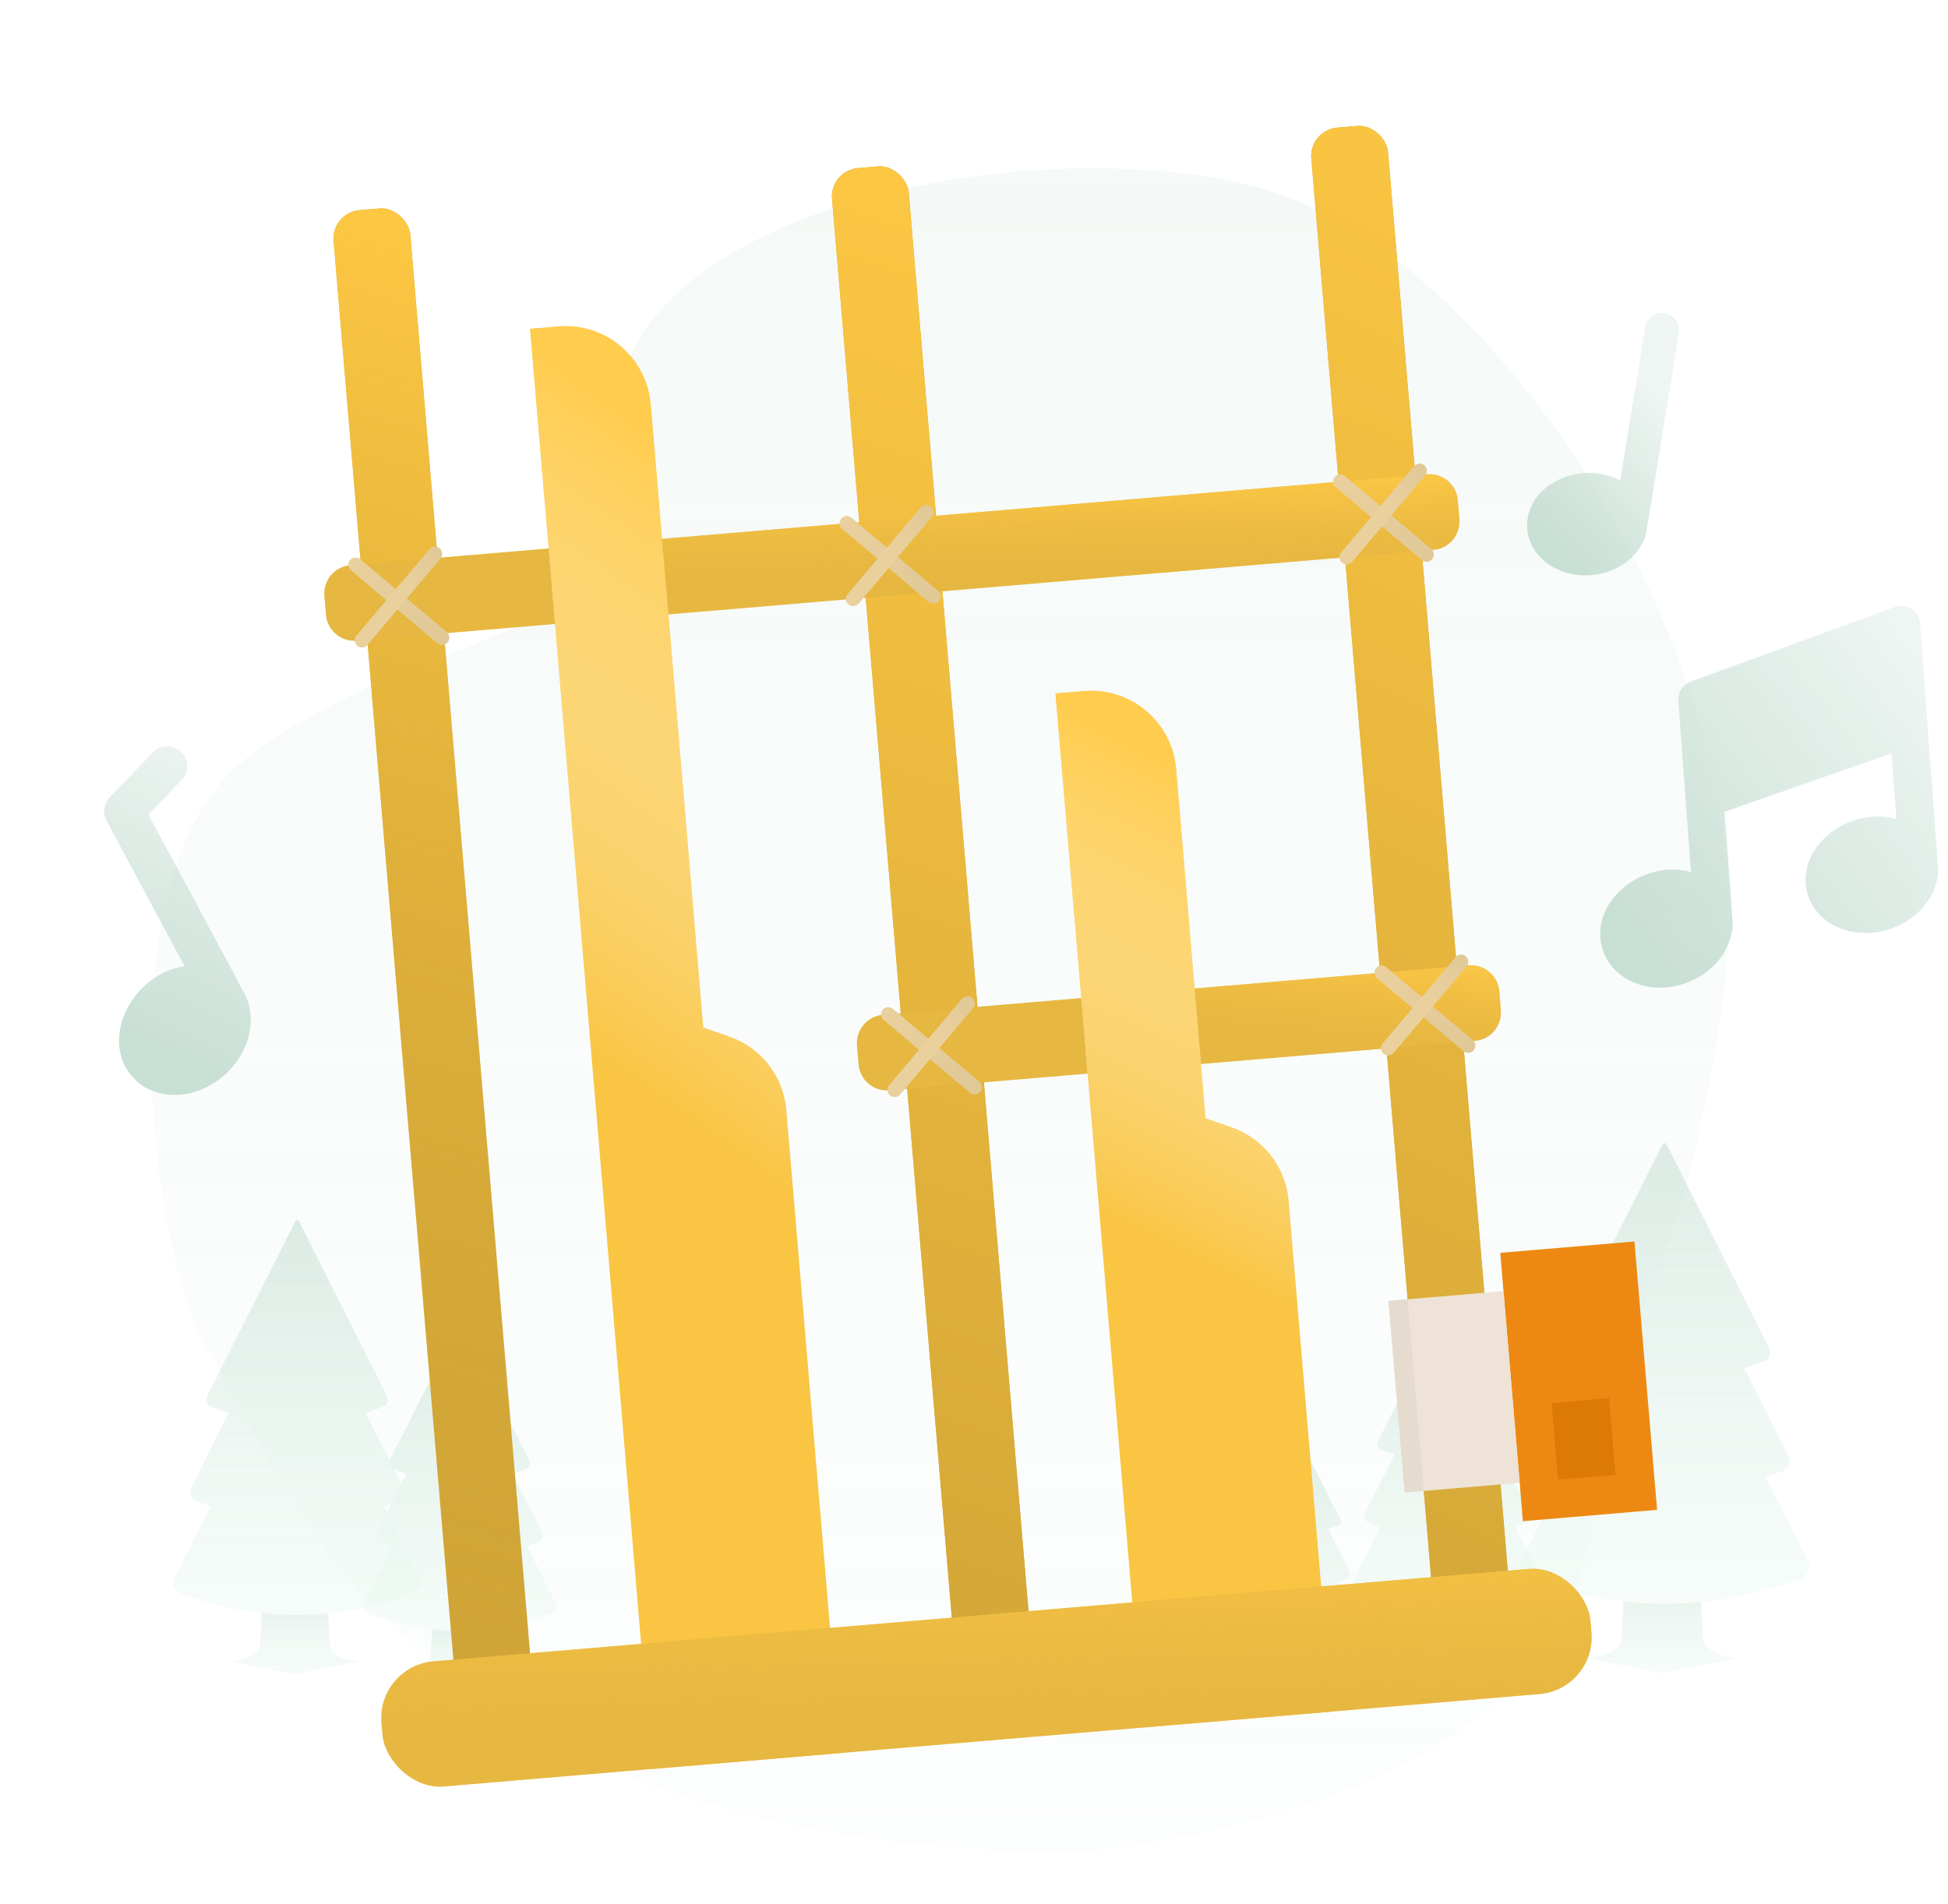 <svg width="135" height="132" viewBox="0 0 135 132" fill="none" xmlns="http://www.w3.org/2000/svg">
<path opacity="0.5" d="M17.238 52.44C6.108 60.63 11.239 90.299 14.667 93.901C21.321 106.414 22.667 108.568 29.333 114.568C46.209 129.756 74.65 128.57 77.732 128.087C92.25 125.812 110.667 120.102 110.667 101.901C110.667 90.512 115.704 94.359 119.333 69.901C122.963 45.444 103.123 17.785 88 13.235C72.487 8.567 41.436 14.332 42.646 30.257C43.856 46.183 31.152 42.202 17.238 52.44Z" fill="url(#paint0_linear)"/>
<g opacity="0.6">
<path fill-rule="evenodd" clip-rule="evenodd" d="M87.986 113.835C88.852 113.929 89.726 113.935 90.593 113.851L90.657 115.075C90.677 115.44 91.226 115.73 91.897 115.73L89.289 116.25L86.681 115.73C87.352 115.73 87.901 115.44 87.92 115.075L87.986 113.835Z" fill="url(#paint1_linear)"/>
<path d="M94.181 112.465L92.765 109.656C92.954 109.595 93.142 109.529 93.328 109.458C93.537 109.378 93.631 109.137 93.531 108.938L92.046 105.992C92.272 105.925 92.495 105.849 92.716 105.765C92.893 105.697 92.972 105.493 92.888 105.325L89.434 98.472C89.407 98.418 89.329 98.418 89.302 98.472L85.848 105.326C85.764 105.494 85.843 105.697 86.02 105.765C86.241 105.849 86.465 105.925 86.69 105.992L85.205 108.938C85.105 109.137 85.199 109.378 85.408 109.458C85.594 109.529 85.782 109.595 85.971 109.656L84.555 112.465C84.439 112.695 84.548 112.974 84.79 113.066C87.737 114.191 91 114.191 93.946 113.066C94.188 112.973 94.297 112.695 94.181 112.465Z" fill="url(#paint2_linear)"/>
<path fill-rule="evenodd" clip-rule="evenodd" d="M98.433 111.597C99.624 111.726 100.825 111.733 102.018 111.619L102.106 113.302C102.133 113.803 102.888 114.202 103.81 114.202L100.225 114.917L96.639 114.202C97.561 114.202 98.316 113.803 98.343 113.302L98.433 111.597Z" fill="url(#paint3_linear)"/>
<path d="M106.951 109.712L105.005 105.85C105.264 105.766 105.523 105.676 105.779 105.578C106.066 105.468 106.195 105.137 106.058 104.863L104.016 100.812C104.326 100.72 104.633 100.616 104.937 100.5C105.18 100.407 105.289 100.127 105.173 99.895L100.424 90.472C100.387 90.398 100.28 90.398 100.243 90.472L95.494 99.896C95.377 100.127 95.487 100.407 95.73 100.5C96.034 100.616 96.341 100.72 96.651 100.812L94.609 104.863C94.472 105.137 94.601 105.468 94.888 105.578C95.144 105.676 95.402 105.766 95.662 105.85L93.716 109.712C93.556 110.028 93.706 110.412 94.038 110.539C98.09 112.086 102.577 112.086 106.629 110.539C106.961 110.411 107.111 110.028 106.951 109.712Z" fill="url(#paint4_linear)"/>
<path fill-rule="evenodd" clip-rule="evenodd" d="M112.505 111.005C114.292 111.198 116.094 111.209 117.883 111.038L118.016 113.562C118.056 114.314 119.188 114.913 120.571 114.913L115.193 115.985L109.815 114.913C111.199 114.913 112.331 114.314 112.371 113.562L112.505 111.005Z" fill="url(#paint5_linear)"/>
<path d="M125.283 108.178L122.363 102.384C122.752 102.259 123.14 102.123 123.524 101.977C123.955 101.812 124.149 101.315 123.942 100.905L120.88 94.828C121.345 94.69 121.805 94.533 122.261 94.359C122.626 94.22 122.79 93.8 122.615 93.453L115.491 79.318C115.436 79.207 115.276 79.207 115.221 79.318L108.097 93.453C107.922 93.8 108.086 94.22 108.451 94.359C108.907 94.534 109.367 94.69 109.832 94.828L106.77 100.905C106.563 101.315 106.757 101.812 107.188 101.977C107.572 102.123 107.959 102.259 108.349 102.385L105.429 108.179C105.19 108.652 105.415 109.227 105.913 109.418C111.991 111.739 118.721 111.739 124.799 109.418C125.297 109.227 125.522 108.652 125.283 108.178Z" fill="url(#paint6_linear)"/>
<path fill-rule="evenodd" clip-rule="evenodd" d="M29.948 112.93C31.139 113.059 32.34 113.066 33.533 112.952L33.621 114.635C33.648 115.136 34.403 115.535 35.325 115.535L31.74 116.25L28.154 115.535C29.077 115.535 29.831 115.136 29.858 114.635L29.948 112.93Z" fill="url(#paint7_linear)"/>
<path d="M38.467 111.046L36.52 107.183C36.78 107.1 37.038 107.009 37.294 106.911C37.581 106.801 37.711 106.47 37.573 106.197L35.531 102.145C35.841 102.053 36.148 101.949 36.452 101.833C36.695 101.74 36.804 101.46 36.688 101.229L31.939 91.805C31.902 91.731 31.796 91.731 31.758 91.805L27.009 101.229C26.893 101.46 27.002 101.74 27.245 101.833C27.549 101.949 27.856 102.053 28.166 102.145L26.124 106.197C25.987 106.47 26.116 106.801 26.404 106.911C26.66 107.009 26.918 107.1 27.177 107.183L25.231 111.046C25.071 111.362 25.221 111.745 25.553 111.872C29.605 113.42 34.092 113.42 38.144 111.872C38.476 111.745 38.626 111.362 38.467 111.046Z" fill="url(#paint8_linear)"/>
<path fill-rule="evenodd" clip-rule="evenodd" d="M18.147 111.8C19.679 111.965 21.224 111.975 22.757 111.828L22.871 113.992C22.905 114.636 23.875 115.149 25.061 115.149L20.451 116.068L15.842 115.149C17.027 115.149 17.998 114.636 18.032 113.992L18.147 111.8Z" fill="url(#paint9_linear)"/>
<path d="M29.1 109.377L26.597 104.411C26.931 104.303 27.263 104.187 27.592 104.061C27.961 103.92 28.128 103.494 27.951 103.142L25.326 97.934C25.724 97.815 26.119 97.681 26.51 97.532C26.822 97.413 26.963 97.052 26.813 96.755L20.707 84.639C20.659 84.544 20.523 84.544 20.475 84.639L14.369 96.755C14.219 97.052 14.36 97.413 14.672 97.532C15.063 97.681 15.458 97.815 15.856 97.934L13.231 103.143C13.054 103.494 13.221 103.92 13.59 104.061C13.919 104.187 14.251 104.303 14.585 104.411L12.082 109.377C11.877 109.783 12.07 110.276 12.497 110.439C17.707 112.429 23.475 112.429 28.685 110.439C29.112 110.276 29.304 109.783 29.1 109.377Z" fill="url(#paint10_linear)"/>
</g>
<g filter="url(#filter0_d)">
<rect x="22.952" y="11.732" width="5.333" height="109.333" rx="1.971" transform="rotate(-4.825 22.952 11.732)" fill="#CFA436"/>
<rect x="22.952" y="11.732" width="5.333" height="109.333" rx="1.971" transform="rotate(-4.825 22.952 11.732)" fill="url(#paint11_linear)"/>
<rect x="57.496" y="8.816" width="5.333" height="109.333" rx="1.971" transform="rotate(-4.825 57.496 8.816)" fill="#CFA436"/>
<rect x="57.496" y="8.816" width="5.333" height="109.333" rx="1.971" transform="rotate(-4.825 57.496 8.816)" fill="url(#paint12_linear)"/>
<path fill-rule="evenodd" clip-rule="evenodd" d="M75.115 44.905L73.152 45.07L79.201 116.745L87.056 116.082L81.504 50.298C81.229 47.045 78.369 44.63 75.115 44.905ZM85.349 75.142L83.548 74.517L87.056 116.082L92.293 115.64L89.304 80.231C89.107 77.902 87.557 75.907 85.349 75.142Z" fill="#F9C543"/>
<path fill-rule="evenodd" clip-rule="evenodd" d="M75.115 44.905L73.152 45.07L79.201 116.745L87.056 116.082L81.504 50.298C81.229 47.045 78.369 44.63 75.115 44.905ZM85.349 75.142L83.548 74.517L87.056 116.082L92.293 115.64L89.304 80.231C89.107 77.902 87.557 75.907 85.349 75.142Z" fill="url(#paint13_linear)"/>
<path fill-rule="evenodd" clip-rule="evenodd" d="M38.703 19.631L36.739 19.797L45.164 119.618L53.019 118.955L53.019 118.955L58.255 118.513L54.493 73.937C54.296 71.606 52.744 69.611 50.533 68.847L48.737 68.226L45.091 25.025C44.816 21.771 41.956 19.357 38.703 19.631Z" fill="#F9C543"/>
<path fill-rule="evenodd" clip-rule="evenodd" d="M38.703 19.631L36.739 19.797L45.164 119.618L53.019 118.955L53.019 118.955L58.255 118.513L54.493 73.937C54.296 71.606 52.744 69.611 50.533 68.847L48.737 68.226L45.091 25.025C44.816 21.771 41.956 19.357 38.703 19.631Z" fill="url(#paint14_linear)"/>
<rect x="90.711" y="6.012" width="5.333" height="109.333" rx="1.971" transform="rotate(-4.825 90.711 6.012)" fill="#CFA436"/>
<rect x="90.711" y="6.012" width="5.333" height="109.333" rx="1.971" transform="rotate(-4.825 90.711 6.012)" fill="url(#paint15_linear)"/>
<rect x="26.104" y="112.492" width="84.082" height="8.704" rx="3.941" transform="rotate(-4.825 26.104 112.492)" fill="#E6B741"/>
<rect x="26.104" y="112.492" width="84.082" height="8.704" rx="3.941" transform="rotate(-4.825 26.104 112.492)" fill="url(#paint16_linear)"/>
<path d="M22.48 38.305C22.388 37.221 23.193 36.267 24.277 36.176L38.023 35.016L38.465 40.252L24.719 41.412C23.635 41.504 22.681 40.699 22.59 39.614L22.48 38.305Z" fill="#E6B741"/>
<path d="M59.39 69.47C59.298 68.385 60.103 67.432 61.188 67.34L74.933 66.18L75.375 71.417L61.63 72.577C60.545 72.668 59.592 71.863 59.5 70.779L59.39 69.47Z" fill="#E6B741"/>
<path d="M45.878 34.353L98.898 29.878C99.982 29.786 100.936 30.591 101.027 31.675L101.138 32.985C101.229 34.069 100.424 35.023 99.34 35.114L46.32 39.589L45.878 34.353Z" fill="#E6B741"/>
<path d="M45.878 34.353L98.898 29.878C99.982 29.786 100.936 30.591 101.027 31.675L101.138 32.985C101.229 34.069 100.424 35.023 99.34 35.114L46.32 39.589L45.878 34.353Z" fill="url(#paint17_linear)"/>
<path d="M82.788 65.517L101.771 63.915C102.855 63.823 103.809 64.628 103.9 65.713L104.011 67.022C104.102 68.106 103.297 69.06 102.213 69.151L83.23 70.754L82.788 65.517Z" fill="#E6B741"/>
<path d="M82.788 65.517L101.771 63.915C102.855 63.823 103.809 64.628 103.9 65.713L104.011 67.022C104.102 68.106 103.297 69.06 102.213 69.151L83.23 70.754L82.788 65.517Z" fill="url(#paint18_linear)"/>
<line x1="24.644" y1="36.145" x2="30.635" y2="41.203" stroke="#EAD09D" stroke-width="0.985" stroke-linecap="round" stroke-linejoin="round"/>
<line x1="24.644" y1="36.145" x2="30.635" y2="41.203" stroke="url(#paint19_linear)" stroke-width="0.985" stroke-linecap="round" stroke-linejoin="round"/>
<line x1="58.682" y1="33.272" x2="64.672" y2="38.33" stroke="#EAD09D" stroke-width="0.985" stroke-linecap="round" stroke-linejoin="round"/>
<line x1="58.682" y1="33.272" x2="64.672" y2="38.33" stroke="url(#paint20_linear)" stroke-width="0.985" stroke-linecap="round" stroke-linejoin="round"/>
<line x1="92.882" y1="30.385" x2="98.873" y2="35.443" stroke="#EAD09D" stroke-width="0.985" stroke-linecap="round" stroke-linejoin="round"/>
<line x1="92.882" y1="30.385" x2="98.873" y2="35.443" stroke="url(#paint21_linear)" stroke-width="0.985" stroke-linecap="round" stroke-linejoin="round"/>
<line x1="95.755" y1="64.423" x2="101.746" y2="69.48" stroke="#EAD09D" stroke-width="0.985" stroke-linecap="round" stroke-linejoin="round"/>
<line x1="95.755" y1="64.423" x2="101.746" y2="69.48" stroke="url(#paint22_linear)" stroke-width="0.985" stroke-linecap="round" stroke-linejoin="round"/>
<line x1="61.555" y1="67.309" x2="67.545" y2="72.367" stroke="#EAD09D" stroke-width="0.985" stroke-linecap="round" stroke-linejoin="round"/>
<line x1="61.555" y1="67.309" x2="67.545" y2="72.367" stroke="url(#paint23_linear)" stroke-width="0.985" stroke-linecap="round" stroke-linejoin="round"/>
<line x1="30.144" y1="35.391" x2="25.086" y2="41.381" stroke="#EAD09D" stroke-width="0.985" stroke-linecap="round" stroke-linejoin="round"/>
<line x1="30.144" y1="35.391" x2="25.086" y2="41.381" stroke="url(#paint24_linear)" stroke-width="0.985" stroke-linecap="round" stroke-linejoin="round"/>
<line x1="64.182" y1="32.518" x2="59.124" y2="38.508" stroke="#EAD09D" stroke-width="0.985" stroke-linecap="round" stroke-linejoin="round"/>
<line x1="64.182" y1="32.518" x2="59.124" y2="38.508" stroke="url(#paint25_linear)" stroke-width="0.985" stroke-linecap="round" stroke-linejoin="round"/>
<line x1="98.382" y1="29.631" x2="93.325" y2="35.622" stroke="#EAD09D" stroke-width="0.985" stroke-linecap="round" stroke-linejoin="round"/>
<line x1="98.382" y1="29.631" x2="93.325" y2="35.622" stroke="url(#paint26_linear)" stroke-width="0.985" stroke-linecap="round" stroke-linejoin="round"/>
<line x1="0.493" y1="-0.493" x2="8.333" y2="-0.493" transform="matrix(-0.645 0.764 -0.764 -0.645 101.197 62.974)" stroke="#EAD09D" stroke-width="0.985" stroke-linecap="round" stroke-linejoin="round"/>
<line x1="0.493" y1="-0.493" x2="8.333" y2="-0.493" transform="matrix(-0.645 0.764 -0.764 -0.645 101.197 62.974)" stroke="url(#paint27_linear)" stroke-width="0.985" stroke-linecap="round" stroke-linejoin="round"/>
<line x1="67.054" y1="66.555" x2="61.996" y2="72.546" stroke="#EAD09D" stroke-width="0.985" stroke-linecap="round" stroke-linejoin="round"/>
<line x1="67.054" y1="66.555" x2="61.996" y2="72.546" stroke="url(#paint28_linear)" stroke-width="0.985" stroke-linecap="round" stroke-linejoin="round"/>
<rect x="103.97" y="83.84" width="9.333" height="18.667" transform="rotate(-4.825 103.97 83.84)" fill="#ED8912"/>
<rect x="96.223" y="87.17" width="8" height="13.333" transform="rotate(-4.825 96.223 87.17)" fill="#EEE3D6"/>
<rect x="96.223" y="87.17" width="1.333" height="13.333" transform="rotate(-4.825 96.223 87.17)" fill="#E6DBCF"/>
<rect x="107.525" y="94.244" width="4" height="5.333" transform="rotate(-4.825 107.525 94.244)" fill="#DD7A06"/>
</g>
<path d="M116.351 23.069C116.456 22.424 116.02 21.817 115.376 21.711C114.732 21.606 114.124 22.044 114.019 22.688L112.284 33.307C109.43 31.776 105.619 33.73 105.84 36.649C105.959 38.208 107.254 39.516 109.098 39.817C111.158 40.153 113.167 39.133 113.888 37.495C114.09 37.189 113.887 38.149 116.351 23.069Z" fill="url(#paint29_linear)"/>
<path d="M12.547 52.11C11.996 51.581 11.121 51.599 10.592 52.151L7.6 55.274C7.185 55.707 7.097 56.358 7.38 56.886L12.79 66.962C9.046 67.574 6.905 72.105 9.189 74.656C10.723 76.369 13.57 76.302 15.588 74.49C17.468 72.8 17.921 70.181 16.698 68.457C16.637 68.252 17.061 69.071 10.293 56.465L12.59 54.067C13.118 53.515 13.099 52.639 12.547 52.11Z" fill="url(#paint30_linear)"/>
<path d="M133.065 43.221C133.001 42.347 132.124 41.775 131.306 42.074L117.175 47.244C116.622 47.446 116.271 47.993 116.315 48.583L117.187 60.445C113.704 59.505 110.061 62.647 111.063 65.808C111.726 67.902 114.217 69.001 116.704 68.185C118.536 67.585 119.802 66.099 120.032 64.504C120.13 64.172 120.135 64.724 119.513 56.268L131.094 52.222L131.428 56.764C127.962 55.829 124.285 58.903 125.301 62.067C125.854 63.788 127.679 64.805 129.673 64.659C132.419 64.457 134.659 62.165 134.262 59.702C134.274 59.541 134.351 60.695 133.065 43.221Z" fill="url(#paint31_linear)"/>
<defs>
<filter id="filter0_d" x="14.472" y="0.722" width="108.368" height="131.125" filterUnits="userSpaceOnUse" color-interpolation-filters="sRGB">
<feFlood flood-opacity="0" result="BackgroundImageFix"/>
<feColorMatrix in="SourceAlpha" type="matrix" values="0 0 0 0 0 0 0 0 0 0 0 0 0 0 0 0 0 0 127 0"/>
<feOffset dy="3"/>
<feGaussianBlur stdDeviation="4"/>
<feColorMatrix type="matrix" values="0 0 0 0 0.468 0 0 0 0 0.592 0 0 0 0 0.533 0 0 0 0.16 0"/>
<feBlend mode="normal" in2="BackgroundImageFix" result="effect1_dropShadow"/>
<feBlend mode="normal" in="SourceGraphic" in2="effect1_dropShadow" result="shape"/>
</filter>
<linearGradient id="paint0_linear" x1="64.667" y1="8.568" x2="64.667" y2="129.901" gradientUnits="userSpaceOnUse">
<stop stop-color="#C8DFD4" stop-opacity="0.4"/>
<stop offset="1" stop-color="#E4F7ED" stop-opacity="0.2"/>
</linearGradient>
<linearGradient id="paint1_linear" x1="89.289" y1="112.339" x2="89.289" y2="116.257" gradientUnits="userSpaceOnUse">
<stop stop-color="#C8DFD4"/>
<stop offset="1" stop-color="#E4F7ED" stop-opacity="0.5"/>
</linearGradient>
<linearGradient id="paint2_linear" x1="89.368" y1="98.432" x2="89.368" y2="113.936" gradientUnits="userSpaceOnUse">
<stop stop-color="#C8DFD4"/>
<stop offset="1" stop-color="#E4F7ED" stop-opacity="0.5"/>
</linearGradient>
<linearGradient id="paint3_linear" x1="100.225" y1="109.539" x2="100.225" y2="114.926" gradientUnits="userSpaceOnUse">
<stop stop-color="#C8DFD4"/>
<stop offset="1" stop-color="#E4F7ED" stop-opacity="0.5"/>
</linearGradient>
<linearGradient id="paint4_linear" x1="100.333" y1="90.416" x2="100.333" y2="111.735" gradientUnits="userSpaceOnUse">
<stop stop-color="#C8DFD4"/>
<stop offset="1" stop-color="#E4F7ED" stop-opacity="0.5"/>
</linearGradient>
<linearGradient id="paint5_linear" x1="115.193" y1="107.918" x2="115.193" y2="115.998" gradientUnits="userSpaceOnUse">
<stop stop-color="#C8DFD4"/>
<stop offset="1" stop-color="#E4F7ED" stop-opacity="0.5"/>
</linearGradient>
<linearGradient id="paint6_linear" x1="115.356" y1="79.235" x2="115.356" y2="111.213" gradientUnits="userSpaceOnUse">
<stop stop-color="#C8DFD4"/>
<stop offset="1" stop-color="#E4F7ED" stop-opacity="0.5"/>
</linearGradient>
<linearGradient id="paint7_linear" x1="31.74" y1="110.872" x2="31.74" y2="116.259" gradientUnits="userSpaceOnUse">
<stop stop-color="#C8DFD4"/>
<stop offset="1" stop-color="#E4F7ED" stop-opacity="0.5"/>
</linearGradient>
<linearGradient id="paint8_linear" x1="31.849" y1="91.75" x2="31.849" y2="113.069" gradientUnits="userSpaceOnUse">
<stop stop-color="#C8DFD4"/>
<stop offset="1" stop-color="#E4F7ED" stop-opacity="0.5"/>
</linearGradient>
<linearGradient id="paint9_linear" x1="20.451" y1="109.153" x2="20.451" y2="116.08" gradientUnits="userSpaceOnUse">
<stop stop-color="#C8DFD4"/>
<stop offset="1" stop-color="#E4F7ED" stop-opacity="0.5"/>
</linearGradient>
<linearGradient id="paint10_linear" x1="20.591" y1="84.568" x2="20.591" y2="111.978" gradientUnits="userSpaceOnUse">
<stop stop-color="#C8DFD4"/>
<stop offset="1" stop-color="#E4F7ED" stop-opacity="0.5"/>
</linearGradient>
<linearGradient id="paint11_linear" x1="45.261" y1="16.761" x2="6.805" y2="118.954" gradientUnits="userSpaceOnUse">
<stop stop-color="#FFC943"/>
<stop offset="1" stop-color="#CFA336" stop-opacity="0"/>
</linearGradient>
<linearGradient id="paint12_linear" x1="85.214" y1="11.595" x2="41.348" y2="116.038" gradientUnits="userSpaceOnUse">
<stop stop-color="#FFC943"/>
<stop offset="1" stop-color="#CFA336"/>
</linearGradient>
<linearGradient id="paint13_linear" x1="101.879" y1="59.991" x2="88.338" y2="87.145" gradientUnits="userSpaceOnUse">
<stop stop-color="#FFCC4D"/>
<stop offset="1" stop-color="white" stop-opacity="0"/>
<stop offset="1" stop-color="#F9C543" stop-opacity="0"/>
</linearGradient>
<linearGradient id="paint14_linear" x1="66.037" y1="41.481" x2="44.143" y2="72.216" gradientUnits="userSpaceOnUse">
<stop stop-color="#FFCC4D"/>
<stop offset="1" stop-color="white" stop-opacity="0"/>
<stop offset="1" stop-color="#F9C543" stop-opacity="0"/>
</linearGradient>
<linearGradient id="paint15_linear" x1="131.852" y1="11.556" x2="70.389" y2="114.442" gradientUnits="userSpaceOnUse">
<stop stop-color="#FFC943"/>
<stop offset="1" stop-color="#CFA336"/>
</linearGradient>
<linearGradient id="paint16_linear" x1="74.248" y1="107.418" x2="73.262" y2="123.443" gradientUnits="userSpaceOnUse">
<stop stop-color="#F9C543"/>
<stop offset="1" stop-color="#E5B641" stop-opacity="0"/>
</linearGradient>
<linearGradient id="paint17_linear" x1="54.036" y1="30.07" x2="54.179" y2="38.761" gradientUnits="userSpaceOnUse">
<stop stop-color="#FFCA47"/>
<stop offset="1" stop-color="#E4B43C" stop-opacity="0"/>
</linearGradient>
<linearGradient id="paint18_linear" x1="85.71" y1="61.676" x2="84.921" y2="70.217" gradientUnits="userSpaceOnUse">
<stop stop-color="#FFCA47"/>
<stop offset="1" stop-color="#E4B43C" stop-opacity="0"/>
</linearGradient>
<linearGradient id="paint19_linear" x1="27.054" y1="32.347" x2="33.836" y2="38.085" gradientUnits="userSpaceOnUse">
<stop stop-color="#EAD09D"/>
<stop offset="1" stop-color="#E0C897"/>
</linearGradient>
<linearGradient id="paint20_linear" x1="61.092" y1="29.474" x2="67.874" y2="35.212" gradientUnits="userSpaceOnUse">
<stop stop-color="#EAD09D"/>
<stop offset="1" stop-color="#E0C897"/>
</linearGradient>
<linearGradient id="paint21_linear" x1="95.293" y1="26.587" x2="102.074" y2="32.325" gradientUnits="userSpaceOnUse">
<stop stop-color="#EAD09D"/>
<stop offset="1" stop-color="#E0C897"/>
</linearGradient>
<linearGradient id="paint22_linear" x1="98.166" y1="60.624" x2="104.947" y2="66.363" gradientUnits="userSpaceOnUse">
<stop stop-color="#EAD09D"/>
<stop offset="1" stop-color="#E0C897"/>
</linearGradient>
<linearGradient id="paint23_linear" x1="63.965" y1="63.511" x2="70.746" y2="69.25" gradientUnits="userSpaceOnUse">
<stop stop-color="#EAD09D"/>
<stop offset="1" stop-color="#E0C897"/>
</linearGradient>
<linearGradient id="paint24_linear" x1="33.942" y1="37.801" x2="28.204" y2="44.583" gradientUnits="userSpaceOnUse">
<stop stop-color="#E0C897"/>
<stop offset="0.438" stop-color="#EAD09D"/>
</linearGradient>
<linearGradient id="paint25_linear" x1="67.98" y1="34.928" x2="62.241" y2="41.71" gradientUnits="userSpaceOnUse">
<stop stop-color="#E0C897"/>
<stop offset="0.438" stop-color="#EAD09D"/>
</linearGradient>
<linearGradient id="paint26_linear" x1="102.181" y1="32.042" x2="96.442" y2="38.823" gradientUnits="userSpaceOnUse">
<stop stop-color="#E0C897"/>
<stop offset="0.438" stop-color="#EAD09D"/>
</linearGradient>
<linearGradient id="paint27_linear" x1="-0.116" y1="-4.95" x2="8.768" y2="-4.94" gradientUnits="userSpaceOnUse">
<stop stop-color="#E0C897"/>
<stop offset="0.438" stop-color="#EAD09D"/>
</linearGradient>
<linearGradient id="paint28_linear" x1="70.852" y1="68.966" x2="65.114" y2="75.747" gradientUnits="userSpaceOnUse">
<stop stop-color="#E0C897"/>
<stop offset="0.438" stop-color="#EAD09D"/>
</linearGradient>
<linearGradient id="paint29_linear" x1="107.375" y1="37.727" x2="116.653" y2="29.349" gradientUnits="userSpaceOnUse">
<stop stop-color="#C8DFD4"/>
<stop offset="1" stop-color="#C8DFD4" stop-opacity="0.3"/>
</linearGradient>
<linearGradient id="paint30_linear" x1="10.696" y1="72.979" x2="20.035" y2="53.641" gradientUnits="userSpaceOnUse">
<stop stop-color="#C8DFD4"/>
<stop offset="1" stop-color="#C8DFD4" stop-opacity="0.3"/>
</linearGradient>
<linearGradient id="paint31_linear" x1="113.808" y1="66.456" x2="136.368" y2="49.441" gradientUnits="userSpaceOnUse">
<stop stop-color="#C8DFD4"/>
<stop offset="1" stop-color="#C8DFD4" stop-opacity="0.3"/>
</linearGradient>
</defs>
</svg>
